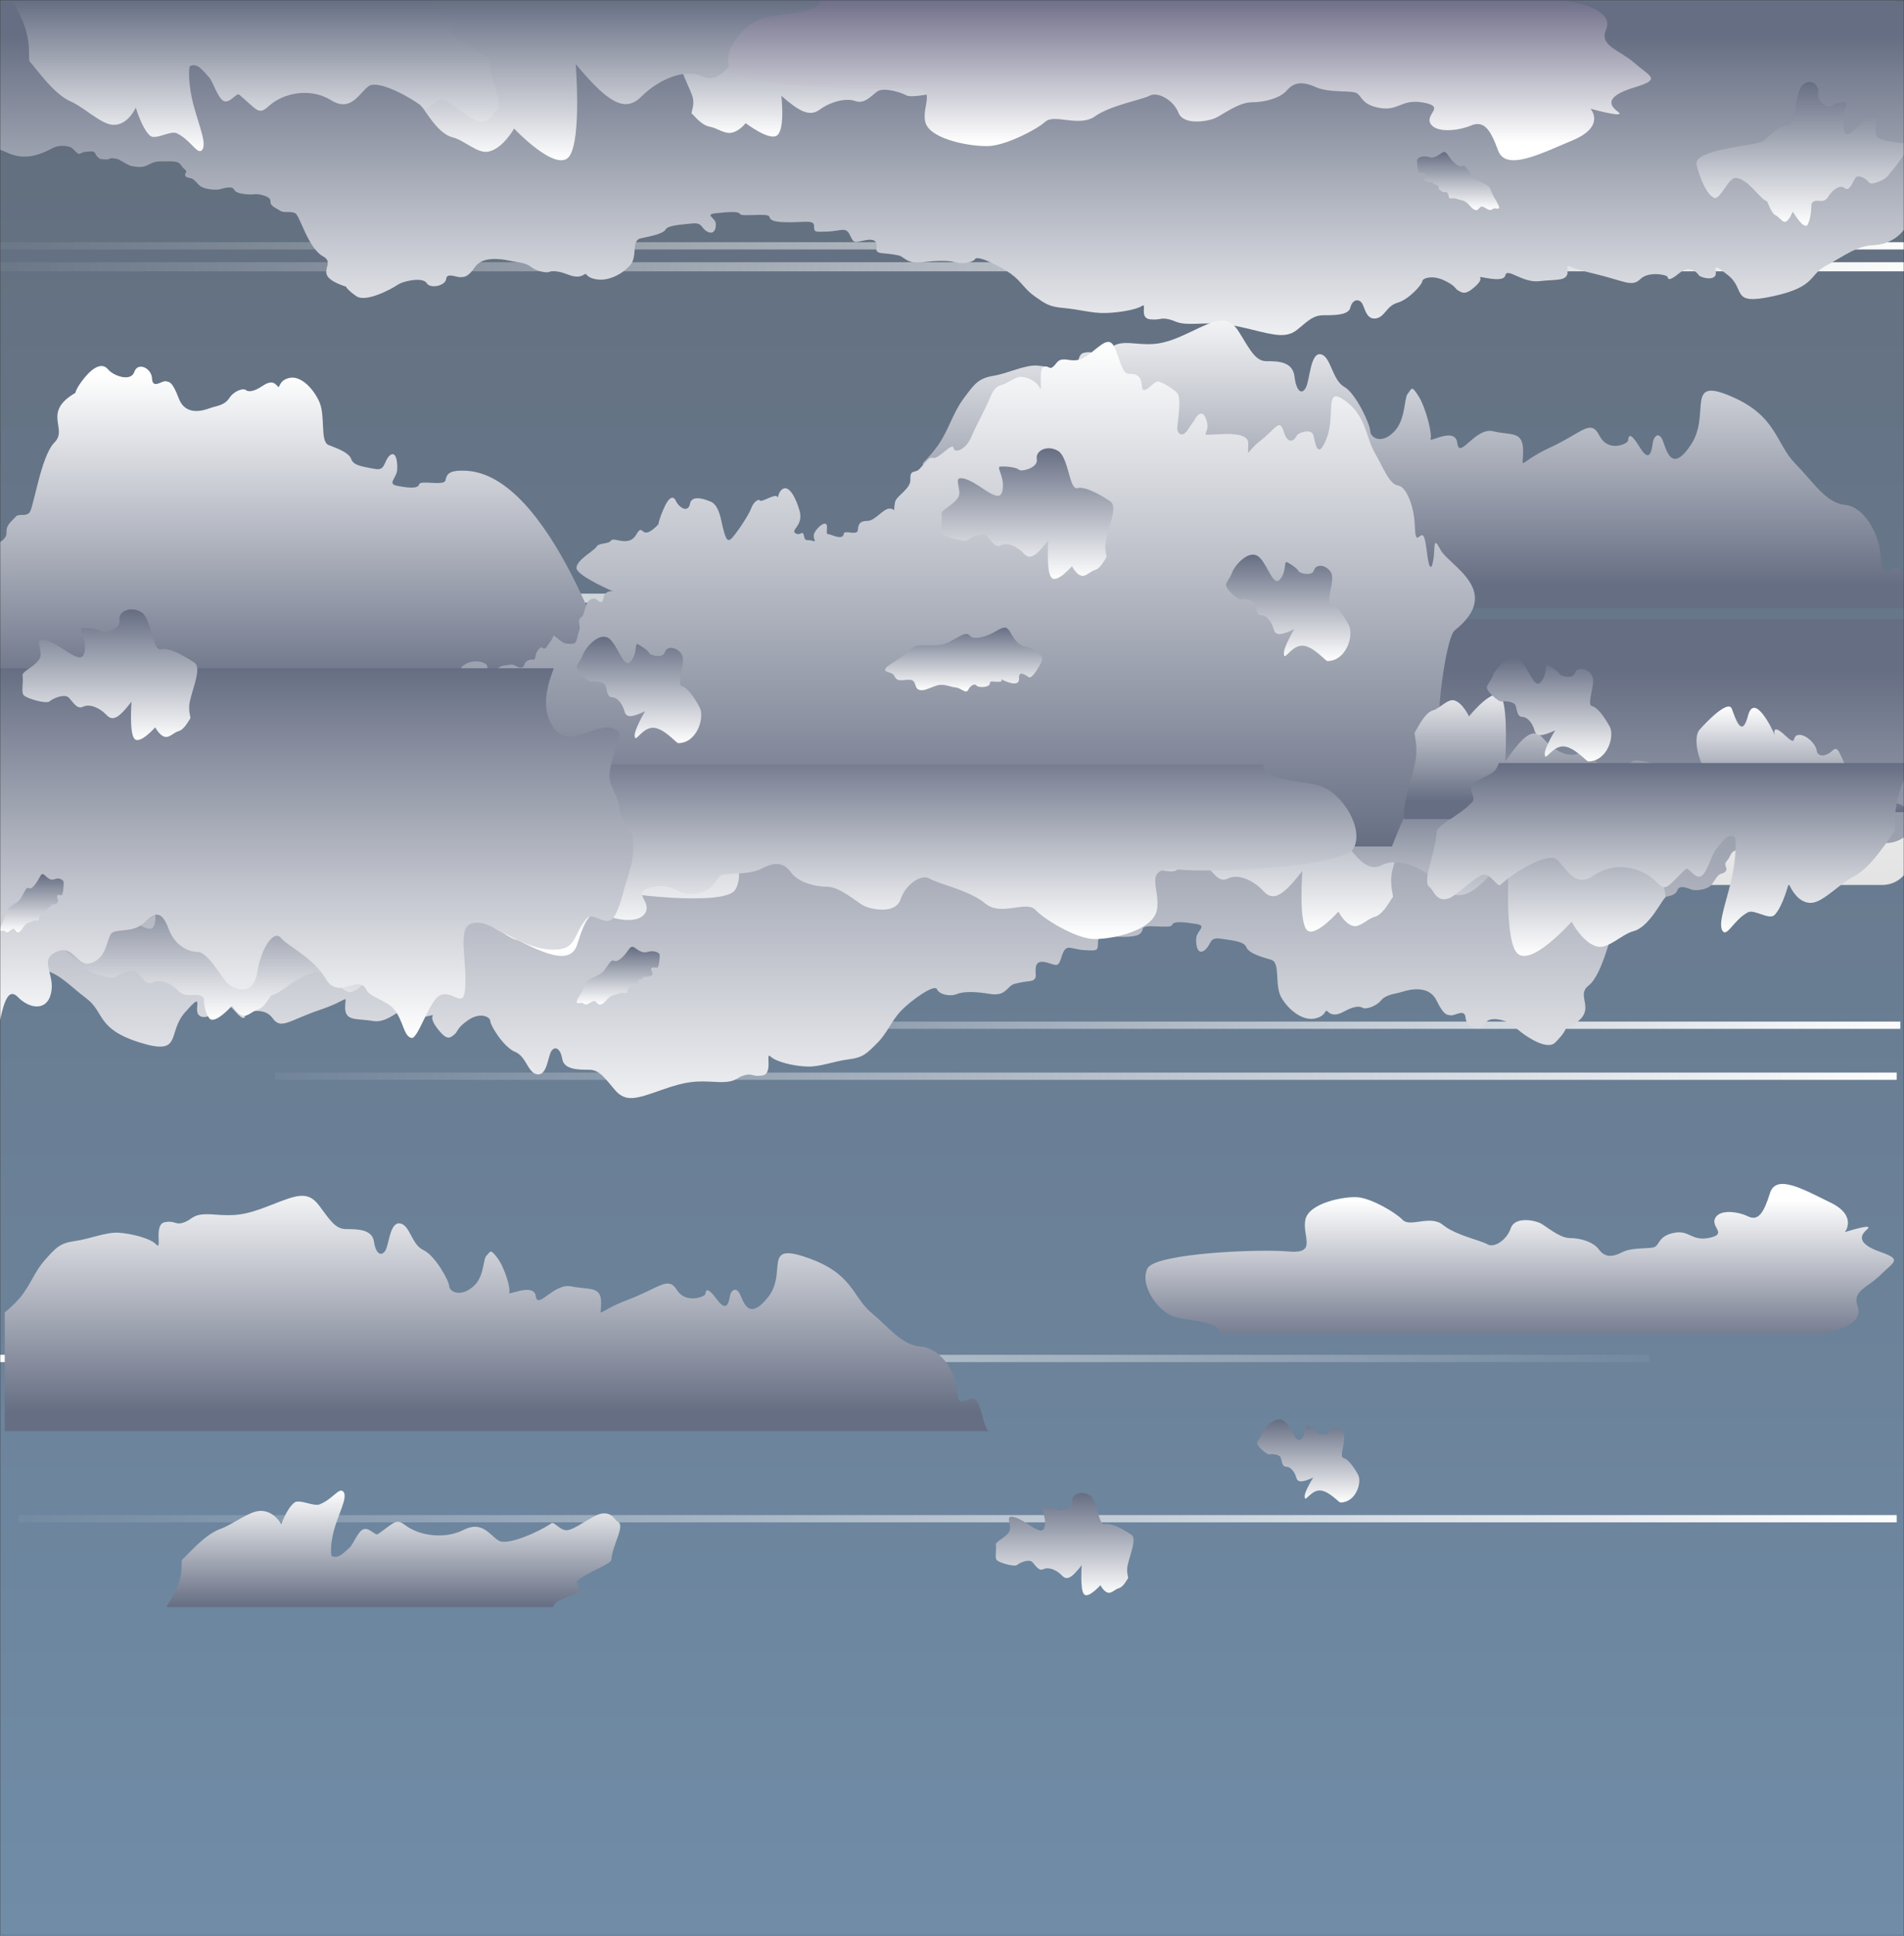 <svg width="1046" height="1063" viewBox="0 0 1046 1063" fill="none" xmlns="http://www.w3.org/2000/svg">
<rect x="0" y="0" width="1046" height="1063" fill="#333333" stroke="none"/>
<mask id="mask0_122_3644" style="mask-type:alpha" maskUnits="userSpaceOnUse" x="0" y="0" width="1046" height="1063">
<rect width="1046" height="1063" fill="url(#paint0_linear_122_3644)"/>
</mask>
<g mask="url(#mask0_122_3644)">
<rect x="-10.386" width="1062.7" height="1062.7" fill="url(#paint1_linear_122_3644)"/>
<rect x="14" y="410" width="1030" height="4" fill="url(#paint2_linear_122_3644)"/>
<rect width="1050" height="5" transform="matrix(-1 0 0 1 1050 144)" fill="url(#paint3_linear_122_3644)"/>
<rect width="1048" height="4" transform="matrix(-1 0 0 1 1048 133)" fill="url(#paint4_linear_122_3644)"/>
<rect y="744" width="906" height="4" fill="url(#paint5_linear_122_3644)"/>
<rect x="1044" y="565" width="740" height="4" transform="rotate(180 1044 565)" fill="url(#paint6_linear_122_3644)"/>
<rect x="1042" y="836" width="1032" height="4" transform="rotate(180 1042 836)" fill="url(#paint7_linear_122_3644)"/>
<rect x="1042" y="593" width="891" height="4" transform="rotate(180 1042 593)" fill="url(#paint8_linear_122_3644)"/>
<path d="M1020.44 717.026C1017.49 708.847 1026.19 707.047 1033.24 700.013C1040.13 692.979 1045.38 691.834 1033.24 687.58C1021.1 683.327 1021.1 679.074 1025.69 675.148C1030.29 671.222 1013.55 676.62 1013.55 676.62C1013.55 676.62 1020.44 667.786 1006.01 660.588C991.407 653.554 975.821 644.23 972.376 655.19C968.931 666.15 965.978 670.731 960.236 667.95C954.494 665.169 944.486 664.024 942.19 669.095C939.893 674.003 949.08 677.601 939.237 679.728C929.393 681.855 928.245 675.475 920.042 676.947C911.839 678.419 911.839 682.673 909.542 684.472C907.246 686.272 897.402 684.472 891.004 687.744C884.606 691.016 881.161 689.871 878.208 685.944C875.255 682.018 868.364 679.892 862.458 679.892C856.716 679.892 849.17 673.185 846.217 671.712C843.264 670.24 832.272 667.786 829.975 674.493C827.678 681.2 820.624 685.454 817.179 683.327C813.734 681.2 799.789 678.419 792.734 672.694C785.844 666.968 774.688 674.166 770.587 669.913C766.485 665.66 753.689 658.298 746.142 657.48C738.596 656.826 718.909 660.588 717.104 669.913C715.3 679.074 723.995 688.725 707.753 687.253C691.512 685.781 635.076 688.235 630.483 696.414C625.889 704.593 635.076 719.807 645.084 723.079C653.287 725.696 670.184 725.205 670.348 732.403L1002.07 732.403C1002.23 732.403 1002.4 732.403 1002.56 732.24C1014.7 729.459 1023.4 725.205 1020.44 717.026Z" fill="url(#paint9_linear_122_3644)"/>
<path d="M317.135 874.714C320.259 872.268 314.997 869.823 317.628 867.703C323.382 862.976 335.714 859.063 335.878 856.454C336.372 848.303 343.77 837.706 339.331 835.587C337.523 834.609 336.043 829.881 329.795 831.348C325.191 832.489 315.984 839.825 311.709 840.315C307.763 840.804 304.474 835.261 302.83 836.565C296.911 840.804 278.825 849.118 273.892 846.021C268.96 842.923 264.849 834.935 254.655 840.152C244.461 845.368 230.65 843.575 222.594 837.543C217.497 833.793 217.168 835.75 207.632 842.434C206.152 843.575 202.863 838.521 199.575 839.825C196.615 840.967 193.82 848.466 192.176 849.77C189.052 852.379 186.257 856.291 182.147 854.498C182.147 854.498 180.996 850.096 183.297 840.967C185.599 832 191.19 822.381 188.723 819.284C186.421 816.349 182.969 823.197 175.57 826.131C172.117 827.435 164.554 823.034 161.759 825.153C157.484 828.413 154.524 837.054 154.524 837.054C154.524 837.054 150.578 829.392 142.85 829.718C136.767 829.881 127.888 837.217 120.983 839.662C111.775 842.923 101.581 855.639 100.266 856.291C98.786 857.107 101.746 864.117 95.826 874.877C94.511 877.322 92.867 879.931 91.387 882.539L303.817 882.539C304.146 881.724 304.639 880.909 305.296 880.257C306.776 878.137 314.997 876.344 317.135 874.714Z" fill="url(#paint10_linear_122_3644)"/>
<path d="M721.479 811.378C715.966 813.857 712.958 814.518 712.123 811.378C711.288 808.237 708.949 805.428 706.61 805.428C704.271 805.428 704.271 802.287 703.602 800.469C702.934 798.651 698.924 798.321 697.421 798.651C695.917 798.982 691.239 794.519 690.738 793.032C690.07 791.709 692.576 789.561 693.411 787.082C694.246 784.602 700.094 777.661 704.605 779.809C708.949 781.958 711.622 793.362 714.796 790.222C717.971 787.082 716.801 782.123 717.971 782.619C719.14 782.95 722.983 785.429 723.317 786.42C723.651 787.412 729.498 788.9 730.334 786.09C731.169 783.28 735.847 783.611 738.019 787.082C740.024 790.552 735.346 799.973 738.019 800.634C740.692 801.296 743.7 805.593 746.039 809.725C748.378 813.857 745.036 825.096 736.348 825.096C735.513 825.096 729.833 818.485 724.988 818.485C720.142 818.485 716.968 825.096 716.801 822.286C716.133 819.642 721.479 811.378 721.479 811.378Z" fill="url(#paint11_linear_122_3644)"/>
<path d="M594.257 859.511C589.361 865.753 586.423 868.381 583.485 865.261C580.547 862.14 576.14 860.333 573.366 861.647C570.591 863.125 568.796 859.347 567 857.704C565.205 856.062 560.309 858.033 558.84 859.347C557.371 860.661 549.21 858.197 547.741 856.883C546.272 855.569 547.578 851.791 547.088 848.341C546.762 846.37 552.801 844.399 554.596 840.785C555.902 837.993 552.638 833.065 555.412 832.901C561.778 832.737 571.897 844.563 573.692 838.979C575.487 833.394 571.244 828.302 572.713 827.973C574.345 827.644 580.221 828.137 581.2 829.287C582.179 830.273 589.85 828.466 589.034 824.523C588.381 820.745 593.931 818.282 598.501 821.074C603.07 823.866 603.397 837.829 606.824 837.007C610.252 836.186 616.291 839.307 621.514 842.757C624.615 844.892 621.024 852.941 619.555 859.183C618.576 863.289 620.045 866.41 619.718 866.739C619.392 866.903 617.27 871.502 614.659 872.16C612.7 872.652 610.578 875.116 608.783 874.623C606.335 874.131 604.539 870.517 604.539 870.517C604.539 870.517 597.521 878.401 595.399 875.281C593.278 872.488 594.257 859.511 594.257 859.511Z" fill="url(#paint12_linear_122_3644)"/>
<path d="M1039.64 0C1043.7 1.239 1047.43 2.477 1051 3.716V116.698C1049.22 116.836 1048.73 118.212 1048.08 121.79C1047.11 126.744 1039.81 134.175 1029.75 134.588C1019.69 135.001 1013.37 140.505 1003.47 145.735C993.413 150.964 998.117 157.432 974.109 162.662C950.101 167.891 959.51 159.084 949.128 150.964C938.746 142.707 944.099 149.175 942.153 151.652C940.206 154.129 933.88 152.203 933.231 151.102C932.582 150.001 928.364 145.047 922.362 150.139C916.36 155.093 916.36 152.891 916.036 151.928C915.712 150.964 905.654 148.762 901.112 153.304C896.408 157.845 892.515 154.267 875.157 150.139C857.8 146.01 861.207 143.808 861.207 149.175C861.207 154.68 854.88 153.304 845.634 154.405C836.388 155.506 827.952 146.698 826.979 151.24C826.006 155.781 812.055 151.24 813.029 152.34C814.002 153.441 812.704 155.643 808.649 158.808C804.593 161.974 802.971 160.597 801.025 159.496C799.078 158.396 800.051 157.157 793.4 153.992C786.749 150.827 781.396 152.891 781.396 154.405C781.396 156.056 774.097 164.451 767.77 166.24C761.444 168.029 760.795 174.497 755.442 174.909C750.089 175.322 749.764 168.029 747.818 165.964C745.871 163.9 742.789 164.863 741.816 168.992C740.842 173.12 732.894 173.12 727.216 173.12C721.539 173.12 718.943 175.873 712.941 180.827C706.939 185.781 700.937 184.267 686.986 180.827C673.036 177.386 668.332 177.386 657.301 177.799C646.27 178.212 646.919 176.423 642.052 175.322C637.024 174.221 637.673 176.01 631.671 175.322C625.669 174.634 630.373 165.964 627.291 168.029C624.371 170.093 614.313 171.744 607.338 171.882C600.363 172.157 592.414 169.818 584.303 169.13C576.355 168.441 574.246 166.79 568.731 162.937C563.053 159.084 561.107 154.542 555.429 150.414C549.751 146.285 537.098 140.093 535.801 142.157C534.503 144.221 528.501 145.184 524.446 143.946C520.39 142.845 513.09 143.258 507.088 143.946C501.086 144.634 499.14 143.533 496.707 141.882C494.436 140.23 494.111 140.23 489.407 139.542C484.703 138.854 481.134 139.542 481.458 136.377C481.783 133.212 481.458 130.735 475.132 131.973C468.805 133.349 469.13 133.625 466.859 128.946C464.588 124.404 462.155 126.882 454.855 127.157C447.555 127.432 447.231 127.57 447.231 124.129C447.231 120.689 442.526 122.065 433.604 122.065C424.683 122.065 423.223 120.964 422.574 118.9C421.925 116.836 407.325 119.175 406.514 117.524C405.865 115.872 399.539 116.423 393.213 117.111C386.886 117.799 392.888 119.588 393.213 122.615C393.537 125.643 392.239 129.221 388.508 127.157C384.777 125.093 386.237 122.065 379.911 122.753C373.584 123.441 366.933 123.716 365.636 126.056C364.338 128.395 357.363 129.771 352.01 130.872C346.656 131.973 350.387 140.643 346.332 145.46C342.277 150.276 334.652 154.405 328.002 153.441C321.351 152.478 322.648 149.588 321.026 150.689C319.404 151.79 316.971 152.753 311.78 150.689C306.427 148.625 303.182 148.625 301.723 149.313C300.425 150.001 294.747 149.038 291.665 146.561C288.745 144.084 284.041 144.084 279.661 143.12C275.281 142.157 265.062 140.643 261.006 146.561C256.951 152.478 255.004 152.065 253.058 152.203C251.111 152.478 245.433 149.451 245.109 153.166C244.785 156.882 236.512 158.808 234.403 155.506C232.456 152.065 221.75 154.129 218.343 156.469C214.937 158.808 200.986 166.24 195.795 162.662C190.442 158.946 190.118 157.432 190.118 157.432C169.841 150.827 185.738 145.322 177.465 140.781C169.192 136.239 164.812 118.487 162.216 117.111C159.621 115.735 155.89 117.111 153.943 115.735C151.997 114.359 148.266 113.258 148.59 110.505C148.915 107.753 141.939 106.377 139.993 106.652C138.046 106.927 129.935 106.927 128.638 104.175C127.34 101.56 121.662 103.9 120.04 104.037C118.418 104.313 112.74 104.037 110.307 102.386C108.036 100.735 106.901 98.257 104.63 97.845C102.359 97.432 100.899 96.744 102.034 94.955C103.007 93.303 101.061 93.303 99.439 90.689C97.817 88.212 95.059 88.624 88.084 88.624C81.108 88.624 81.757 93.303 72.024 91.102C70.24 90.689 66.347 88.074 65.049 87.523C63.751 86.973 60.669 86.56 60.02 87.248C59.371 87.936 54.991 87.248 54.991 87.248C54.991 87.248 53.045 86.147 52.396 84.358C51.747 82.569 48.665 83.257 48.665 83.257C48.665 83.257 45.745 83.257 44.285 84.221C42.987 85.184 41.69 83.257 39.905 81.606C38.283 79.955 32.605 79.404 29.199 81.193C13.139 90.001 6.164 84.496 -2.50958e-05 82.156V0H1039.64Z" fill="url(#paint13_linear_122_3644)"/>
<path d="M429.265 52.636C438.78 60.9 444.651 64.402 450.32 60.2C455.989 55.998 464.491 53.617 469.755 55.438C475.019 57.398 478.663 52.496 482.105 50.115C485.547 47.874 495.062 50.675 497.896 52.356C500.73 54.037 516.522 50.816 519.558 49.135C522.595 47.454 519.761 42.272 520.571 37.789C521.178 35.268 509.436 32.607 505.994 27.705C503.362 23.923 509.638 17.48 504.375 17.34C492.025 17.06 472.59 32.887 469.148 25.324C465.706 17.76 474.007 11.177 470.97 10.757C467.933 10.337 456.596 11.037 454.571 12.438C452.749 13.838 437.97 11.317 439.185 6.135C440.602 1.093 429.67 -2.129 420.964 1.653C412.259 5.435 411.651 23.923 404.971 22.943C398.29 21.962 386.547 26.024 376.425 30.646C370.351 33.447 377.235 44.233 380.271 52.496C382.094 57.819 379.259 62.161 380.069 62.441C380.879 62.721 384.928 68.744 389.989 69.584C393.836 70.284 397.885 73.506 401.529 72.946C406.185 72.245 409.627 67.623 409.627 67.623C409.627 67.623 423.394 78.128 427.24 74.066C431.289 70.004 429.265 52.636 429.265 52.636Z" fill="url(#paint14_linear_122_3644)"/>
<path d="M995.141 112.01C997.029 108.073 1001.48 112.632 1004.17 108.28C1006.87 103.928 1010.92 101.233 1013.48 103.306C1015.91 105.378 1017.79 100.197 1019.28 97.71C1020.89 95.43 1025.48 98.332 1026.83 100.197C1028.18 102.062 1035.73 98.539 1037.07 96.674C1038.42 94.808 1047.59 84.653 1048 79.886C1048.27 77.192 1032.36 79.264 1030.6 74.083C1029.39 70.145 1032.36 63.306 1029.79 63.099C1024 62.892 1014.69 79.472 1013.07 71.596C1011.46 63.721 1015.37 56.674 1014.02 56.259C1012.53 55.845 1007.14 56.674 1006.2 58.125C1005.25 59.575 998.242 56.881 998.916 51.493C999.59 46.104 994.332 42.788 990.287 46.726C986.107 50.663 985.837 70.353 982.601 69.109C979.365 68.073 973.837 72.425 969.117 77.192C966.151 80.094 930.689 81.544 932.037 90.249C932.307 92.321 936.083 105.586 941.341 108.487C944.847 110.56 949.162 97.917 953.342 97.71C960.083 97.71 966.825 109.316 970.735 110.56C971.14 110.767 973.028 117.192 975.455 118.228C977.208 118.85 979.23 122.373 980.983 121.751C983.14 120.922 984.893 116.156 984.893 116.156C984.893 116.156 991.365 127.347 993.253 122.995C995.276 118.643 995.141 112.01 995.141 112.01Z" fill="url(#paint15_linear_122_3644)"/>
<path d="M473.446 0.383C471.824 11.099 476.691 23.155 471.621 27.174C466.552 31.192 439.177 38.847 434.31 34.828C429.443 30.809 412.815 24.303 407.138 29.47C401.257 34.828 394.971 46.31 385.846 41.908C376.721 37.507 362.121 43.248 352.387 53.008C342.654 62.767 332.718 54.73 316.292 35.211C316.292 35.211 319.537 75.971 312.845 85.731C305.951 95.49 282.428 70.613 282.428 70.613C282.428 70.613 276.345 81.521 268.436 83.243C262.353 84.582 255.053 76.928 248.564 75.397C240.047 73.292 232.95 59.131 231.531 58.557C230.111 57.983 234.978 47.841 231.936 35.211C229.097 23.92 223.622 10.334 222 0H473.446C473.446 0 473.446 0.191 473.446 0.383Z" fill="url(#paint16_linear_122_3644)"/>
<path d="M882.264 16.453C878.624 25.204 889.343 27.129 898.04 34.655C906.535 42.182 913.007 43.407 898.04 47.958C883.073 52.508 883.073 57.059 888.737 61.26C894.4 65.46 873.77 59.684 873.77 59.684C873.77 59.684 882.264 69.136 864.466 76.837C846.465 84.363 827.251 94.34 823.003 82.613C818.756 70.886 815.115 65.985 808.036 68.961C800.957 71.936 788.619 73.161 785.788 67.736C782.956 62.485 794.283 58.634 782.147 56.359C770.012 54.083 768.596 60.91 758.483 59.334C748.37 57.759 748.37 53.208 745.539 51.283C742.707 49.358 730.572 51.283 722.684 47.782C714.796 44.282 710.548 45.507 706.908 49.708C703.267 53.908 694.772 56.184 687.491 56.184C680.412 56.184 671.108 63.36 667.468 64.935C663.827 66.51 650.276 69.136 647.444 61.96C644.613 54.783 635.916 50.233 631.668 52.508C627.421 54.783 610.229 57.759 601.532 63.885C593.037 70.011 579.284 62.31 574.227 66.86C569.171 71.411 553.395 79.287 544.091 80.162C534.787 80.863 510.516 76.837 508.292 66.86C506.067 57.059 516.786 46.732 496.763 48.307C476.74 49.883 407.163 47.257 401.5 38.506C395.837 29.755 407.163 13.477 419.501 9.977C429.614 7.176 450.446 7.701 450.648 0H859.612C859.814 0 860.016 -1.60268e-05 860.218 0.175C875.185 3.15 885.905 7.701 882.264 16.453Z" fill="url(#paint17_linear_122_3644)"/>
<path d="M248.72 10.153C252.065 13.326 246.432 16.499 249.249 19.249C255.41 25.383 268.614 30.459 268.79 33.844C269.319 44.42 277.241 58.169 272.488 60.919C270.551 62.188 268.967 68.322 262.277 66.418C257.347 64.938 247.488 55.419 242.911 54.785C238.685 54.15 235.164 61.342 233.404 59.65C227.066 54.15 207.7 43.362 202.419 47.381C197.137 51.4 192.736 61.765 181.82 54.996C170.905 48.227 156.117 50.554 147.49 58.381C142.032 63.246 141.68 60.707 131.469 52.035C129.885 50.554 126.364 57.111 122.843 55.419C119.674 53.939 116.681 44.209 114.92 42.516C111.575 39.132 108.582 34.055 104.181 36.382C104.181 36.382 102.949 42.093 105.413 53.939C107.878 65.572 113.864 78.052 111.223 82.071C108.759 85.879 105.061 76.995 97.139 73.187C93.442 71.495 85.344 77.206 82.351 74.456C77.773 70.226 74.604 59.015 74.604 59.015C74.604 59.015 70.379 68.957 62.105 68.534C55.59 68.322 46.084 58.804 38.69 55.631C28.831 51.4 17.915 34.901 16.507 34.055C14.922 32.998 18.091 23.902 11.754 9.942C10.345 6.769 8.584 3.384 7 0H234.46C234.812 1.058 235.34 2.115 236.045 2.961C237.629 5.711 246.432 8.038 248.72 10.153Z" fill="url(#paint18_linear_122_3644)"/>
<path d="M787.589 99.982C787.589 99.982 785.964 100.409 788.807 101.479C791.651 102.548 789.62 102.334 790.432 103.617C791.042 104.9 793.276 105.756 794.089 105.542C794.901 105.114 795.714 106.398 795.917 108.108C796.12 109.819 798.151 108.322 800.183 109.178C802.214 110.033 804.245 109.605 806.48 111.958C808.714 114.31 809.527 115.38 811.152 115.38C812.777 115.166 812.98 112.386 815.418 113.883C818.058 115.38 818.668 115.807 820.09 114.738C821.512 113.455 825.981 117.091 821.918 110.247C817.652 103.617 820.09 102.976 815.011 100.623C809.73 98.271 809.324 97.415 807.496 94.849C805.667 92.283 804.652 90.358 803.23 91.213C801.605 92.069 798.761 89.503 796.933 87.15C795.104 84.798 794.495 83.087 792.87 83.514C791.245 84.156 788.604 87.364 785.151 86.295C781.698 85.225 778.448 86.508 778.448 88.219C778.448 89.93 778.854 95.277 780.073 95.063C781.495 94.849 784.135 94.207 782.713 97.201C780.885 100.196 786.573 100.196 787.589 99.982Z" fill="url(#paint19_linear_122_3644)"/>
<rect x="10" y="326" width="1040" height="5" fill="url(#paint20_linear_122_3644)"/>
<path d="M27.331 437.193L5.103 447.88C1.984 449.38 0 452.534 0 455.995C0 460.969 4.031 465 9.005 465H292.691C297.832 465 302 460.832 302 455.691C302 452.374 300.235 449.308 297.367 447.642L278.376 436.61C275.935 435.191 273.162 434.444 270.339 434.444H251.976C247.539 434.444 243.3 436.287 240.274 439.533L234.949 445.245C231.922 448.49 227.684 450.333 223.246 450.333H202.675C200.536 450.333 198.419 449.904 196.448 449.072L161.826 434.444L134.274 423.959C129.4 422.104 123.928 422.741 119.61 425.666L89.61 445.987C85.557 448.732 80.47 449.471 75.804 447.992L39.097 436.361C35.212 435.13 31.004 435.428 27.331 437.193Z" fill="url(#paint21_linear_122_3644)"/>
<path d="M509.263 400.683C489.079 416.15 458.323 439.731 445.111 449.908C441.234 452.895 439 457.492 439 462.386V470C439 478.837 446.163 486 455 486H1034C1042.84 486 1050 478.837 1050 470V462.107C1050 457.372 1047.92 452.88 1044.25 449.878C1026.21 435.093 997.32 412.749 991.748 413.727C983.981 415.091 929.612 454.636 920.551 454.636C911.489 454.636 814.403 435.545 798.869 426C783.335 416.455 708.254 396 700.487 396C692.72 396 642.235 430.091 630.585 426C621.894 422.948 559.26 407.014 522.85 397.873C518.12 396.686 513.133 397.717 509.263 400.683Z" fill="url(#paint22_linear_122_3644)"/>
<path d="M11.344 340C7.293 341.77 3.565 343.541 0 345.311V506.802C1.783 506.999 2.269 508.966 2.917 514.08C3.889 521.161 11.182 531.783 21.23 532.373C31.278 532.963 37.598 540.831 47.484 548.306C57.532 555.78 52.832 565.025 76.817 572.5C100.803 579.975 91.403 567.386 101.775 555.78C112.147 543.978 106.799 553.223 108.744 556.764C110.688 560.305 117.009 557.551 117.657 555.977C118.305 554.404 122.519 547.322 128.515 554.6C134.511 561.682 134.511 558.534 134.836 557.157C135.16 555.78 145.208 552.633 149.745 559.124C154.445 565.615 158.335 560.501 175.675 554.6C193.016 548.699 189.613 545.552 189.613 553.223C189.613 561.091 195.933 559.124 205.171 560.698C214.408 562.272 222.835 549.683 223.808 556.174C224.78 562.665 238.717 556.174 237.745 557.747C236.773 559.321 238.069 562.468 242.121 566.992C246.172 571.517 247.793 569.55 249.738 567.976C251.682 566.402 250.71 564.632 257.355 560.108C263.999 555.584 269.347 558.534 269.347 560.698C269.347 563.058 276.64 575.057 282.96 577.614C289.281 580.171 289.929 589.416 295.277 590.006C300.625 590.596 300.949 580.171 302.894 577.221C304.839 574.27 307.918 575.647 308.89 581.548C309.863 587.449 317.804 587.449 323.476 587.449C329.148 587.449 331.741 591.383 337.737 598.464C343.734 605.546 349.73 603.382 363.667 598.464C377.605 593.547 382.304 593.547 393.325 594.137C404.345 594.727 403.697 592.17 408.558 590.596C413.582 589.023 412.934 591.58 418.93 590.596C424.927 589.613 420.227 577.221 423.306 580.171C426.223 583.122 436.271 585.482 443.24 585.679C450.208 586.072 458.149 582.728 466.253 581.745C474.194 580.761 476.3 578.401 481.81 572.893C487.483 567.386 489.427 560.895 495.1 554.994C500.772 549.093 513.413 540.241 514.709 543.192C516.006 546.142 522.002 547.519 526.053 545.749C530.105 544.175 537.398 544.765 543.394 545.749C549.39 546.732 551.335 545.159 553.766 542.798C556.035 540.438 556.359 540.438 561.059 539.454C565.759 538.471 569.324 539.454 569 534.93C568.676 530.406 569 526.865 575.32 528.636C581.641 530.603 581.317 530.996 583.585 524.308C585.854 517.817 588.285 521.358 595.578 521.751C602.871 522.145 603.195 522.341 603.195 517.424C603.195 512.506 607.895 514.473 616.808 514.473C625.722 514.473 627.18 512.9 627.828 509.949C628.477 506.999 643.062 510.343 643.872 507.982C644.521 505.622 650.841 506.409 657.162 507.392C663.482 508.376 657.486 510.933 657.162 515.26C656.837 519.588 658.134 524.702 661.861 521.751C665.589 518.801 664.13 514.473 670.451 515.457C676.771 516.44 683.416 516.834 684.712 520.178C686.009 523.522 692.977 525.489 698.325 527.062C703.673 528.636 699.946 541.028 703.997 547.912C708.049 554.797 715.666 560.698 722.311 559.321C728.955 557.944 727.659 553.813 729.279 555.387C730.9 556.961 733.331 558.338 738.517 555.387C743.865 552.437 747.106 552.437 748.565 553.42C749.861 554.404 755.533 553.027 758.612 549.486C761.53 545.945 766.229 545.945 770.605 544.569C774.981 543.192 785.191 541.028 789.242 549.486C793.294 557.944 795.238 557.354 797.183 557.551C799.128 557.944 804.8 553.617 805.124 558.928C805.448 564.239 813.713 566.992 815.82 562.272C817.765 557.354 828.461 560.305 831.864 563.648C835.268 566.992 849.205 577.614 854.391 572.5C859.739 567.189 860.063 565.025 860.063 565.025C880.321 555.584 864.439 547.716 872.704 541.225C880.969 534.734 885.345 509.359 887.938 507.392C890.531 505.425 894.258 507.392 896.203 505.425C898.148 503.458 901.875 501.885 901.551 497.951C901.227 494.017 908.196 492.05 910.14 492.443C912.085 492.836 920.188 492.836 921.485 488.902C922.781 485.165 928.453 488.509 930.074 488.706C931.695 489.099 937.367 488.706 939.798 486.345C942.067 483.985 943.201 480.444 945.47 479.854C947.739 479.264 949.197 478.28 948.063 475.723C947.091 473.363 949.035 473.363 950.656 469.626C952.276 466.085 955.032 466.675 962 466.675C968.969 466.675 968.321 473.363 978.044 470.216C979.827 469.626 983.717 465.888 985.013 465.102C986.31 464.315 989.389 463.725 990.037 464.708C990.685 465.692 995.061 464.708 995.061 464.708C995.061 464.708 997.006 463.135 997.654 460.577C998.302 458.02 1001.38 459.004 1001.38 459.004C1001.38 459.004 1004.3 459.004 1005.76 460.381C1007.05 461.758 1008.35 459.004 1010.13 456.643C1011.75 454.283 1017.43 453.496 1020.83 456.053C1036.87 468.642 1043.84 460.774 1050 457.43V340H11.344Z" fill="url(#paint23_linear_122_3644)"/>
<path d="M715.498 478.236C705.905 490.559 699.986 495.781 694.271 489.515C688.556 483.249 679.983 479.698 674.677 482.413C669.37 485.337 665.696 478.027 662.226 474.476C658.757 471.134 649.164 475.311 646.306 477.818C643.449 480.324 627.528 475.52 624.467 473.014C621.405 470.507 624.263 462.779 623.446 456.095C622.834 452.335 634.672 448.367 638.142 441.056C640.795 435.416 634.468 425.808 639.775 425.599C652.225 425.181 671.819 448.784 675.289 437.505C678.759 426.226 670.39 416.409 673.452 415.782C676.514 415.155 687.944 416.2 689.985 418.289C691.822 420.377 706.721 416.618 705.496 408.889C704.068 401.37 715.089 396.566 723.866 402.205C732.642 407.845 733.255 435.416 739.99 433.954C746.726 432.492 758.564 438.549 768.769 445.442C774.892 449.62 767.953 465.703 764.891 478.027C763.054 485.964 765.911 492.439 765.095 492.857C764.279 493.275 760.197 502.256 755.094 503.51C751.216 504.554 747.134 509.358 743.46 508.523C738.766 507.478 735.296 500.585 735.296 500.585C735.296 500.585 721.417 516.251 717.539 510.194C713.457 504.136 715.498 478.236 715.498 478.236Z" fill="url(#paint24_linear_122_3644)"/>
<path d="M111.99 548.089C109.128 544.178 102.381 548.707 98.292 544.384C94.204 540.062 88.07 537.386 84.186 539.444C80.506 541.503 77.643 536.357 75.394 533.887C72.941 531.622 65.99 534.504 63.946 536.357C61.901 538.209 50.452 534.71 48.407 532.857C46.363 531.005 32.461 520.919 31.847 516.185C31.439 513.509 55.563 515.567 58.221 510.422C60.061 506.511 55.563 499.718 59.448 499.512C68.239 499.307 82.346 515.773 84.799 507.952C87.252 500.13 81.323 493.132 83.368 492.72C85.617 492.308 93.795 493.132 95.226 494.572C96.657 496.013 107.288 493.337 106.266 487.986C105.244 482.634 113.217 479.341 119.35 483.252C125.688 487.162 126.097 506.717 131.004 505.482C135.911 504.452 144.293 508.775 151.448 513.509C155.946 516.391 209.716 517.832 207.671 526.477C207.262 528.535 201.538 541.708 193.564 544.59C188.249 546.648 181.706 534.092 175.369 533.887C165.146 533.887 154.924 545.413 148.995 546.648C148.382 546.854 145.519 553.235 141.839 554.264C139.182 554.882 136.115 558.381 133.457 557.763C130.186 556.94 127.528 552.206 127.528 552.206C127.528 552.206 117.715 563.321 114.853 558.998C111.786 554.676 111.99 548.089 111.99 548.089Z" fill="url(#paint25_linear_122_3644)"/>
<path d="M23.901 450.396C23.901 450.396 15.566 459.792 28.69 470.557C41.815 481.323 55.827 494.829 60.97 482.302C66.114 469.775 69.838 464.881 74.982 469.187C80.303 473.494 89.703 476.43 92.895 470.753C95.91 465.273 87.397 459.596 97.507 458.617C107.616 457.639 107.616 465.468 115.952 465.077C124.111 464.685 124.82 459.596 127.481 458.03C129.964 456.269 139.541 459.988 146.281 457.247C153.021 454.507 156.391 456.269 158.519 461.358C160.825 466.447 167.21 470.166 173.063 470.949C178.738 471.928 185.124 481.127 187.784 483.281C190.444 485.434 200.909 490.131 204.279 482.498C207.649 474.864 215.098 470.949 218.29 474.081C221.305 477.213 234.608 482.693 240.638 490.719C246.668 498.548 258.551 491.893 261.921 497.57C265.291 503.246 276.642 514.207 283.914 516.165C291.186 518.318 311.228 516.752 314.42 506.182C317.613 495.612 310.518 482.889 326.304 487.195C342.089 491.502 397.781 497.765 403.811 488.761C409.664 479.953 402.924 460.379 393.701 454.898C384.478 449.613 362.663 447.656 373.127 433.954C383.769 420.252 389.977 407.921 386.784 397.547C383.592 387.172 376.142 381.3 354.327 378.56C332.511 375.82 292.96 383.062 276.11 387.172C259.261 391.283 258.551 378.756 256.068 371.905C253.408 365.054 225.562 359.965 200.909 356.441C176.255 352.722 165.259 373.666 147.523 376.015C129.787 378.168 82.076 358.79 77.287 360.16C72.499 361.531 61.857 370.926 61.857 378.56C62.034 386.389 56.359 385.019 43.943 386.389C31.528 387.76 22.305 391.479 23.724 401.461C25.32 411.64 16.452 412.227 8.471 419.469C0.49 426.712 -4.831 427.103 6.52 434.15C17.871 441.197 17.162 446.286 12.018 450.005C6.343 453.92 23.901 450.396 23.901 450.396Z" fill="url(#paint26_linear_122_3644)"/>
<path d="M684.558 443.468C684.558 443.468 689.242 449.903 676.004 445.544C662.766 441.184 670.505 445.959 664.396 448.243C658.49 450.526 647.899 447.204 646.27 443.468C644.641 439.731 637.717 441.392 632.421 446.789C627.126 452.187 623.868 441.392 614.092 437.862C604.317 434.333 598.614 426.652 584.358 428.313C570.102 429.974 563.993 431.427 558.697 426.029C553.402 420.632 560.938 410.667 547.293 407.968C533.648 405.477 530.389 405.269 528.353 396.757C526.316 388.038 500.859 386.585 534.259 376.205C567.658 365.825 560.734 356.69 585.988 363.956C611.241 371.222 614.907 369.562 628.756 366.24C642.604 362.918 650.751 359.389 654.213 366.863C657.471 374.336 674.579 374.544 687.816 371.43C700.85 368.316 708.386 364.994 712.255 371.43C716.125 377.866 716.532 396.965 731.806 404.023C747.284 411.082 755.227 424.991 750.135 431.219C745.044 437.447 729.362 454.471 725.086 449.488C720.809 444.713 712.663 434.126 710.219 448.865C707.775 463.605 687.613 446.789 684.558 443.468Z" fill="url(#paint27_linear_122_3644)"/>
<path d="M254.754 258.473C246.587 258.313 245.44 260.393 244.724 263.753C244.151 267.114 230.826 263.433 230.253 265.993C229.68 268.554 223.948 267.914 218.217 266.794C212.486 265.673 217.93 262.633 218.217 257.833C218.504 253.033 217.357 247.112 213.919 250.313C210.623 253.673 211.769 258.633 206.038 257.513C200.307 256.393 194.289 255.913 193 252.233C191.853 248.552 185.406 246.312 180.534 244.392C175.663 242.472 178.958 228.391 175.376 220.551C171.794 212.71 164.773 205.99 158.755 207.59C152.738 209.03 153.884 213.99 152.451 212.07C150.875 210.15 148.869 208.71 143.997 212.07C139.269 215.271 136.26 215.271 134.971 214.15C133.824 213.03 128.666 214.47 125.944 218.631C123.222 222.791 118.923 222.791 115.055 224.231C111.186 225.671 101.73 228.391 98.147 218.631C94.566 209.03 92.703 209.67 90.84 209.35C88.978 209.03 83.819 213.83 83.533 207.91C83.246 201.99 75.652 198.63 73.79 204.23C71.927 209.83 62.327 206.47 59.318 202.79C56.309 199.11 51.438 201.35 46.566 207.27C41.695 213.19 41.408 215.751 41.408 215.751C22.925 226.471 37.54 235.432 29.946 242.952C22.352 250.473 18.483 279.434 16.047 281.674C13.612 283.915 10.316 281.674 8.454 283.915C6.591 286.155 3.295 288.075 3.582 292.395C3.725 294.795 1.863 296.555 0 297.675V378H333.272L338 371.12C336.424 372.24 303.039 258.953 254.754 258.473Z" fill="url(#paint28_linear_122_3644)"/>
<path d="M1051 334C1050.01 332.998 1049.02 330.393 1048.03 325.985C1045.55 313.762 1044.23 310.556 1039.28 312.961C1034.33 315.365 1034 313.963 1033.01 303.543C1032.02 293.324 1024.26 278.296 1013.7 277.294C1003.14 276.292 996.534 265.071 986.136 254.451C975.573 243.631 976.068 228.202 950.816 217.583C925.563 206.762 939.922 227 929.194 243.832C918.301 260.663 915.495 247.038 913.515 242.028C911.369 236.818 908.893 239.624 908.233 242.028C907.573 244.433 907.243 256.054 900.971 245.835C894.699 235.616 894.699 240.225 894.369 242.028C894.039 243.832 883.476 248.641 878.689 239.223C873.738 229.805 869.612 237.42 851.456 245.835C833.301 254.251 836.767 258.86 836.767 247.639C836.767 236.418 830.165 239.223 820.262 236.818C810.524 234.414 801.777 252.648 800.621 243.431C799.631 234.013 784.942 243.431 785.932 241.026C786.922 238.622 783.456 224.195 779.33 217.583C775.204 210.97 775.534 213.775 773.388 216.18C771.243 218.584 772.398 231.208 765.301 237.62C758.369 244.232 752.757 240.024 752.757 236.618C752.757 233.412 745 215.98 738.398 212.373C731.796 208.566 731.136 195.541 725.524 194.54C719.913 193.538 719.583 208.566 717.437 212.774C715.291 216.981 712.155 215.178 711.165 206.762C710.175 198.347 701.757 198.347 695.816 198.347C689.874 198.347 687.068 192.736 680.796 182.517C674.524 172.298 668.252 175.504 653.563 182.517C638.874 189.53 633.922 189.53 622.369 188.528C610.816 187.526 611.476 191.334 606.359 193.738C601.078 196.143 601.738 192.335 595.466 193.738C589.194 195.141 594.146 212.974 590.845 208.766C587.709 204.558 577.146 201.352 569.884 200.751C562.621 200.35 554.204 204.959 545.786 206.362C537.369 207.764 535.223 210.97 529.282 218.985C523.34 227 521.194 236.217 515.252 244.633C513.107 247.639 510.136 251.245 507 254.251V334H1051Z" fill="url(#paint29_linear_122_3644)"/>
<path d="M670.8 430.202C672.436 441.789 667.53 454.825 672.64 459.17C677.751 463.515 705.35 471.792 710.256 467.447C715.163 463.102 731.926 456.066 737.651 461.653C743.579 467.447 749.917 479.862 759.116 475.103C768.316 470.344 783.035 476.551 792.848 487.104C802.661 497.657 812.678 488.966 829.237 467.861C829.237 467.861 825.966 511.934 832.713 522.487C839.664 533.039 863.378 506.14 863.378 506.14C863.378 506.14 869.511 517.935 877.484 519.797C883.617 521.245 890.977 512.968 897.519 511.313C906.105 509.037 913.26 493.725 914.691 493.105C916.122 492.484 911.216 481.517 914.282 467.861C917.144 455.653 922.664 440.962 924.3 429.788H670.8C670.8 429.788 670.8 429.995 670.8 430.202Z" fill="url(#paint30_linear_122_3644)"/>
<path d="M791.456 403.485C787.981 399.689 794.114 349.927 799.226 346.131C826.213 324.624 795.954 310.497 791.456 302.062C787.163 293.628 788.39 300.586 787.572 306.49C786.754 312.394 785.323 314.081 784.096 304.593C782.87 295.104 782.256 292.574 780.007 294.471C777.758 296.369 777.554 295.104 777.145 287.091C776.736 279.079 773.056 267.482 768.149 266.638C763.242 266.006 760.176 257.15 755.269 248.715C750.362 240.281 750.566 228.262 738.913 220.039C727.259 211.604 733.802 227.419 728.895 240.492C723.784 253.565 722.557 243.022 721.535 239.016C720.512 235.009 713.152 237.751 712.539 239.016C710.699 242.6 707.428 244.076 705.179 236.907C702.93 229.527 700.885 235.431 692.503 241.968C684.12 248.504 685.756 252.089 685.756 243.444C685.756 234.799 661.631 240.07 662.244 238.383C662.653 236.485 664.493 235.009 662.449 229.738C660.404 224.677 657.542 228.262 656.52 230.16C655.497 232.057 655.906 230.792 652.635 235.853C649.364 240.914 646.706 237.751 646.706 235.22C646.706 232.69 649.568 218.352 646.502 215.611C643.435 212.659 639.141 210.339 636.483 209.496C633.826 208.863 627.692 218.563 627.283 211.815C626.874 205.279 622.99 205.279 620.128 205.279C617.265 205.279 616.039 200.851 613.176 192.838C610.314 184.825 607.247 187.356 600.5 192.838C593.754 198.32 591.3 198.32 585.984 197.477C580.669 196.844 580.873 199.585 578.42 201.483C575.966 203.381 576.375 200.429 573.309 201.483C570.446 202.537 572.695 216.454 571.264 213.08C569.833 209.707 564.926 207.176 561.45 206.965C557.975 206.544 554.09 210.339 550.206 211.393C546.321 212.448 545.299 214.978 542.641 221.304C539.779 227.419 536.303 233.744 533.441 240.281C530.578 246.818 524.445 249.348 523.832 245.974C523.218 242.6 515.449 252.511 512.587 251.456C509.725 250.402 506.249 257.36 504 258.415C501.751 259.469 499.911 258.415 500.115 263.475C500.32 268.536 492.346 272.331 491.733 275.705C490.302 282.874 492.755 279.711 489.075 279.29C485.395 278.868 480.897 286.037 476.604 286.037C472.31 286.037 471.492 287.935 471.288 291.098C470.879 294.471 463.723 290.676 463.519 293.206C463.11 295.736 460.043 295.104 456.977 293.839C453.91 292.784 454.114 294.26 454.319 289.622C454.523 284.983 449.207 289.2 447.572 292.363C445.732 295.737 449.412 298.056 446.345 297.002C443.278 295.947 442.461 297.845 441.643 294.26C441.029 290.676 439.598 294.682 436.94 292.784C434.283 290.887 441.234 288.778 439.394 280.976C437.349 273.386 433.669 266.849 430.398 268.325C427.127 269.801 427.74 274.44 426.922 272.753C426.105 270.855 418.131 276.127 417.518 274.862C416.904 273.807 414.042 275.283 412.611 279.29C411.18 283.296 403.411 294.682 401.366 296.158C399.322 297.634 398.299 295.315 396.255 285.826C394.21 276.338 390.939 275.705 389.917 275.283C388.895 274.862 380.103 271.066 379.081 276.548C378.059 282.031 372.948 278.657 371.312 275.072C369.676 271.488 367.019 273.596 364.565 279.5C361.907 285.404 361.703 287.935 361.703 287.935C351.685 298.478 353.729 286.248 349.64 293.417C345.551 300.797 337.169 294.682 335.738 296.791C334.511 298.899 328.786 298.056 327.764 300.165C326.742 302.273 316.519 307.545 316.724 311.973C316.928 316.401 337.987 325.257 336.965 324.835C335.942 324.413 332.058 324.413 331.444 328.63C330.831 332.847 327.969 329.052 327.151 328.841C326.333 328.419 323.471 328.841 322.449 331.371C321.222 333.902 320.813 337.908 319.586 338.751C318.36 339.384 317.746 340.649 318.36 343.39C318.768 346.131 317.951 346.131 317.133 350.138C316.315 354.144 315.088 353.512 311.613 353.512C308.137 353.512 304.048 347.607 303.844 349.505C303.435 351.403 300.981 354.144 300.368 355.198C299.755 356.253 298.323 356.674 297.915 355.62C297.506 354.566 294.439 357.518 294.234 360.259C293.826 363.211 292.394 362.157 292.394 362.157C292.394 362.157 288.919 362.157 288.101 364.898C287.283 367.639 284.83 366.585 282.99 365.53C280.945 364.476 280.332 365.109 276.652 365.53C272.972 365.952 270.109 371.434 270.109 371.434C269.496 372.489 268.269 373.543 267.656 365.741C267.452 363.844 259.887 361.102 254.162 365.741C252.322 367.217 252.936 371.224 252.322 376.917C251.913 380.923 247.62 379.025 247.62 379.025C243.326 377.128 240.26 376.495 230.037 389.779C219.815 403.274 217.157 414.66 204.277 420.353C192.01 425.836 220.224 433.637 225.13 464.844H764.674C769.376 453.669 772.443 442.072 784.301 433.637C817.013 411.076 794.932 407.28 791.456 403.485Z" fill="url(#paint31_linear_122_3644)"/>
<path d="M919.121 442.436C918.096 435.052 920.966 426.437 918.096 423.771C915.022 420.899 899.036 415.566 896.167 418.438C893.297 421.309 883.665 425.822 880.181 422.13C876.697 418.438 873.007 410.438 867.679 413.515C862.35 416.592 853.742 412.489 848.004 405.721C842.265 398.747 836.526 404.49 826.894 418.233C826.894 418.233 828.738 389.722 824.844 382.953C820.95 376.184 807.014 393.414 807.014 393.414C807.014 393.414 803.529 385.825 798.816 384.594C795.126 383.773 791.027 389.106 787.133 390.132C782.215 391.568 777.911 401.618 777.296 402.029C776.476 402.439 779.345 409.618 777.501 418.438C775.246 429.104 770.327 442.436 771.352 449.82H912.768C916.457 446.744 919.531 444.692 919.121 442.436Z" fill="url(#paint32_linear_122_3644)"/>
<path d="M257.185 439.434C260.869 449.893 250.022 452.194 241.222 461.189C232.627 470.183 226.078 471.647 241.222 477.086C256.366 482.524 256.366 487.963 250.636 492.983C244.906 498.003 265.78 491.1 265.78 491.1C265.78 491.1 257.185 502.396 275.194 511.6C293.408 520.594 312.85 532.517 317.147 518.502C321.445 504.488 325.129 498.631 332.292 502.187C339.454 505.743 351.938 507.207 354.803 500.723C357.668 494.447 346.208 489.845 358.487 487.126C370.766 484.407 372.198 492.565 382.431 490.682C392.663 488.8 392.663 483.361 395.529 481.06C398.394 478.759 410.673 481.06 418.654 476.877C426.635 472.693 430.933 474.157 434.617 479.178C438.3 484.198 446.896 486.917 454.263 486.917C461.426 486.917 470.84 495.493 474.523 497.376C478.207 499.258 491.919 502.396 494.784 493.82C497.649 485.244 506.449 479.805 510.747 482.524C515.044 485.244 532.44 488.8 541.239 496.121C549.835 503.442 563.751 494.238 568.867 499.677C573.984 505.115 589.946 514.528 599.36 515.574C608.774 516.411 633.332 511.6 635.583 499.677C637.834 487.963 626.988 475.622 647.248 477.504C667.509 479.387 737.908 476.249 743.639 465.79C749.369 455.332 737.908 435.878 725.425 431.695C715.192 428.348 694.113 428.976 693.909 419.772H280.106C279.901 419.772 279.696 419.772 279.492 419.981C264.348 423.537 253.501 428.976 257.185 439.434Z" fill="url(#paint33_linear_122_3644)"/>
<path d="M9.917 547.607C15.799 553.693 25.716 555.841 28.069 545.28C30.422 534.719 21.01 527.201 30.926 522.727C41.011 518.252 42.188 531.676 50.255 528.812C58.491 525.769 58.491 516.82 60.844 513.061C63.197 509.302 73.114 513.061 79.669 506.259C86.056 499.457 89.586 501.784 92.611 510.018C95.469 518.252 102.528 522.727 108.411 522.727C114.293 522.727 121.857 537.046 124.882 539.91C127.908 542.953 139.001 548.144 141.354 533.824C143.707 519.505 150.766 510.555 154.296 515.03C157.826 519.505 171.944 525.59 179.003 537.583C186.063 549.576 197.156 534.54 201.358 543.669C203.039 547.428 212.787 549.576 216.485 554.23C221.695 560.674 221.695 569.086 226.065 569.981C229.595 570.697 235.478 550.471 241.192 546.891C248.084 542.774 254.471 554.409 255.479 543.669C257.16 524.158 248.42 503.932 264.891 506.975C273.127 508.407 291.448 524.158 308.424 521.116C316.66 519.684 315.987 511.271 322.206 504.469C325.736 500.531 331.451 508.049 335.821 505.006C339.518 502.5 342.544 489.433 343.048 487.464C344.561 481.915 349.099 471.892 347.754 460.436C347.25 455.424 340.359 450.233 340.359 444.863C340.359 438.24 334.476 431.618 334.812 425.711C335.652 413.36 342.88 403.694 339.182 401.188C329.265 394.386 313.466 411.928 304.726 400.472C297.163 390.448 299.852 378.635 304.222 367H0V560.316C2.689 547.607 5.379 542.953 9.917 547.607Z" fill="url(#paint34_linear_122_3644)"/>
<path d="M1033.45 439.527C1024.59 437.958 1022.18 429.719 1016.74 424.227C1011.3 418.931 1010.79 408.338 1006.87 412.065C1002.95 415.792 998.518 415.792 998.012 412.065C997.506 408.338 991.684 402.846 987.761 403.631C983.838 404.415 987.761 410.496 980.421 403.631C973.081 396.765 974.979 403.631 974.979 403.631C973.461 399.904 963.716 380.092 960.299 393.038C956.883 405.984 953.466 394.607 951.441 389.311C949.543 384.015 937.647 396.177 933.724 400.688C929.8 405.2 932.711 419.715 941.064 429.523C944.86 434.035 946.379 440.115 947.138 446H1048C1045.72 440.9 1041.67 440.9 1033.45 439.527Z" fill="url(#paint35_linear_122_3644)"/>
<path d="M809.185 430.376C805.852 433.932 811.465 437.487 808.659 440.568C802.52 447.441 789.365 453.129 789.19 456.921C788.664 468.772 780.771 484.177 785.507 487.258C787.436 488.681 789.015 495.554 795.68 493.421C800.591 491.762 810.413 481.096 814.973 480.385C819.182 479.674 822.69 487.733 824.444 485.836C830.758 479.674 850.052 467.587 855.313 472.09C860.575 476.593 864.96 488.207 875.834 480.622C886.709 473.038 901.442 475.645 910.036 484.414C915.473 489.866 915.824 487.021 925.997 477.304C927.575 475.645 931.083 482.992 934.591 481.096C937.748 479.437 940.73 468.535 942.484 466.639C945.816 462.847 948.798 457.158 953.183 459.765C953.183 459.765 954.411 466.165 951.955 479.437C949.5 492.473 943.536 506.456 946.167 510.959C948.623 515.226 952.306 505.271 960.199 501.005C963.882 499.109 971.95 505.508 974.932 502.427C979.492 497.687 982.649 485.125 982.649 485.125C982.649 485.125 986.858 496.265 995.102 495.791C1001.59 495.554 1011.06 484.888 1018.43 481.333C1028.25 476.593 1039.13 458.106 1040.53 457.158C1042.11 455.973 1038.95 445.782 1045.26 430.139C1046.67 426.584 1048.42 422.792 1050 419H823.392C823.041 420.185 822.515 421.37 821.813 422.318C820.235 425.399 811.465 428.006 809.185 430.376Z" fill="url(#paint36_linear_122_3644)"/>
<path d="M854.406 401.063C847.688 404.142 844.024 404.964 843.006 401.063C841.989 397.162 839.139 393.672 836.289 393.672C833.439 393.672 833.439 389.771 832.625 387.513C831.81 385.255 826.925 384.844 825.093 385.255C823.261 385.665 817.561 380.122 816.95 378.275C816.136 376.632 819.189 373.963 820.207 370.884C821.225 367.804 828.35 359.182 833.846 361.85C839.139 364.519 842.396 378.685 846.263 374.784C850.131 370.884 848.706 364.725 850.131 365.341C851.556 365.751 856.238 368.831 856.645 370.062C857.052 371.294 864.177 373.142 865.195 369.652C866.213 366.162 871.913 366.572 874.559 370.884C877.002 375.195 871.302 386.897 874.559 387.718C877.816 388.54 881.48 393.877 884.33 399.01C887.18 404.142 883.109 418.103 872.523 418.103C871.505 418.103 864.584 409.891 858.681 409.891C852.778 409.891 848.91 418.103 848.706 414.613C847.892 411.328 854.406 401.063 854.406 401.063Z" fill="url(#paint37_linear_122_3644)"/>
<path d="M711.092 345.473C704.374 348.643 700.71 349.489 699.692 345.473C698.674 341.458 695.824 337.865 692.974 337.865C690.124 337.865 690.124 333.85 689.31 331.525C688.496 329.2 683.61 328.778 681.778 329.2C679.946 329.623 674.246 323.917 673.636 322.015C672.821 320.324 675.875 317.577 676.893 314.407C677.911 311.237 685.035 302.36 690.532 305.108C695.824 307.855 699.081 322.438 702.949 318.422C706.817 314.407 705.392 308.067 706.817 308.701C708.242 309.123 712.924 312.293 713.331 313.561C713.738 314.829 720.863 316.731 721.881 313.139C722.898 309.546 728.598 309.969 731.244 314.407C733.687 318.845 727.987 330.891 731.244 331.736C734.502 332.582 738.166 338.077 741.016 343.36C743.865 348.643 739.794 363.014 729.209 363.014C728.191 363.014 721.27 354.561 715.366 354.561C709.463 354.561 705.595 363.014 705.392 359.422C704.578 356.04 711.092 345.473 711.092 345.473Z" fill="url(#paint38_linear_122_3644)"/>
<path d="M354.435 390.546C347.717 393.716 344.053 394.561 343.035 390.546C342.017 386.53 339.168 382.937 336.318 382.937C333.468 382.937 333.468 378.922 332.653 376.597C331.839 374.273 326.954 373.85 325.122 374.273C323.29 374.695 317.59 368.989 316.979 367.087C316.165 365.396 319.218 362.649 320.236 359.479C321.254 356.309 328.379 347.433 333.875 350.18C339.168 352.927 342.425 367.51 346.292 363.494C350.16 359.479 348.735 353.139 350.16 353.773C351.585 354.195 356.267 357.366 356.674 358.634C357.081 359.902 364.206 361.804 365.224 358.211C366.242 354.618 371.941 355.041 374.588 359.479C377.031 363.917 371.331 375.963 374.588 376.809C377.845 377.654 381.509 383.149 384.359 388.432C387.209 393.716 383.138 408.087 372.552 408.087C371.534 408.087 364.613 399.633 358.71 399.633C352.806 399.633 348.939 408.087 348.735 404.494C347.921 401.324 354.435 390.546 354.435 390.546Z" fill="url(#paint39_linear_122_3644)"/>
<path d="M549.835 372.878C549.835 372.878 552.081 374.751 546.975 374.335C541.869 373.919 545.137 374.959 543.094 376.415C541.256 377.663 537.171 377.455 536.354 376.415C535.537 375.167 533.086 376.415 531.86 378.912C530.431 381.2 528.388 377.871 524.712 377.455C521.035 377.039 518.176 374.959 513.478 376.831C508.576 378.704 506.533 379.744 504.286 378.496C502.04 377.039 503.674 372.878 498.772 373.295C493.665 373.711 492.644 373.919 491.214 371.006C489.785 368.094 480.593 369.966 491.419 363.309C502.244 356.651 498.976 353.947 508.576 354.363C518.176 354.571 519.197 353.739 523.895 351.242C528.388 348.746 531.043 346.874 532.882 349.162C534.72 351.45 540.643 349.994 545.137 347.706C549.426 345.417 551.673 343.545 553.715 345.417C555.758 347.29 557.392 353.947 563.519 355.195C569.647 356.235 573.528 360.396 572.302 363.101C571.077 365.805 566.992 373.086 565.153 371.838C563.111 370.59 559.434 367.677 559.843 372.878C559.843 377.871 551.264 373.711 549.835 372.878Z" fill="url(#paint40_linear_122_3644)"/>
<path d="M353.208 536.355C353.208 536.355 354.849 536.78 351.976 537.842C349.103 538.904 351.155 538.692 350.335 539.966C349.719 541.241 347.461 542.091 346.641 541.878C345.82 541.453 344.999 542.728 344.794 544.427C344.588 546.127 342.536 544.64 340.484 545.489C338.432 546.339 336.38 545.914 334.122 548.251C331.865 550.588 331.044 551.65 329.402 551.65C327.76 551.438 327.555 548.676 325.092 550.163C322.424 551.65 321.809 552.075 320.372 551.013C318.936 549.738 314.421 553.349 318.525 546.552C322.835 539.966 320.372 539.329 325.503 536.992C330.839 534.655 331.249 533.806 333.096 531.257C334.943 528.707 335.969 526.796 337.406 527.645C339.047 528.495 341.92 525.946 343.767 523.609C345.614 521.272 346.23 519.573 347.872 519.998C349.514 520.635 352.182 523.822 355.67 522.759C359.159 521.697 362.443 522.972 362.443 524.671C362.443 526.371 362.032 531.681 360.801 531.469C359.364 531.257 356.696 530.619 358.133 533.593C359.98 536.567 354.234 536.567 353.208 536.355Z" fill="url(#paint41_linear_122_3644)"/>
<path d="M27.912 496.783C27.912 496.783 29.172 497.212 26.967 498.283C24.761 499.355 26.337 499.141 25.706 500.427C25.234 501.713 23.501 502.57 22.871 502.141C22.241 501.713 21.611 502.998 21.454 504.713C21.296 506.428 19.721 504.927 18.146 505.785C16.571 506.642 14.995 506.213 13.263 508.571C11.53 510.928 10.9 512 9.64 512C8.38 511.786 8.222 508.999 6.332 510.5C4.284 512 3.812 512.429 2.709 511.357C1.607 510.071 -1.859 513.715 1.292 506.856C4.599 500.212 2.709 499.569 6.647 497.212C10.742 494.854 11.057 493.997 12.475 491.425C13.893 488.853 14.68 486.924 15.783 487.781C17.043 488.639 19.248 486.067 20.666 483.709C22.084 481.352 22.556 479.637 23.816 480.066C25.076 480.709 27.124 483.924 29.802 482.852C32.48 481.78 35 483.066 35 484.781C35 486.496 34.685 491.854 33.74 491.639C32.637 491.425 30.59 490.782 31.692 493.783C32.952 496.783 28.699 496.783 27.912 496.783Z" fill="url(#paint42_linear_122_3644)"/>
<path d="M72.244 385.319C66.031 393.301 62.303 396.661 58.575 392.67C54.847 388.68 49.255 386.369 45.734 388.05C42.213 389.94 39.935 385.109 37.657 383.009C35.378 380.908 29.165 383.429 27.301 385.109C25.437 386.789 15.082 383.639 13.218 381.959C11.354 380.278 13.011 375.447 12.389 371.037C11.975 368.516 19.638 365.996 21.916 361.375C23.573 357.804 19.431 351.503 22.952 351.293C31.029 351.083 43.87 366.206 46.148 359.065C48.426 351.923 43.041 345.412 44.905 344.992C46.977 344.572 54.432 345.202 55.675 346.672C56.918 347.933 66.652 345.622 65.616 340.581C64.788 335.75 71.829 332.6 77.629 336.171C83.428 339.741 83.842 357.594 88.191 356.544C92.54 355.494 100.203 359.485 106.831 363.895C110.766 366.626 106.21 376.918 104.346 384.899C103.103 390.15 104.967 394.141 104.553 394.561C104.138 394.771 101.446 400.652 98.132 401.492C95.647 402.122 92.955 405.273 90.676 404.643C87.57 404.012 85.292 399.392 85.292 399.392C85.292 399.392 76.386 409.473 73.694 405.483C71.001 401.912 72.244 385.319 72.244 385.319Z" fill="url(#paint43_linear_122_3644)"/>
<path d="M575.881 296.634C569.773 304.616 566.109 307.976 562.444 303.986C558.779 299.995 553.282 297.684 550.024 299.365C546.563 301.255 544.324 296.424 542.084 294.324C539.844 292.223 533.736 294.744 531.904 296.424C530.072 298.104 519.892 294.954 518.059 293.274C516.227 291.593 517.856 286.762 517.245 282.352C516.838 279.831 524.371 277.311 526.61 272.69C528.239 269.119 524.167 262.818 527.628 262.608C535.569 262.398 548.192 277.521 550.432 270.38C552.671 263.238 547.378 256.727 549.21 256.307C551.246 255.887 558.575 256.517 559.797 257.987C561.019 259.248 570.588 256.937 569.57 252.106C568.755 247.276 575.678 244.125 581.378 247.696C587.079 251.266 587.486 269.119 591.762 268.069C596.038 267.019 603.571 271.01 610.086 275.42C613.954 278.151 609.475 288.443 607.643 296.424C606.421 301.675 608.253 305.666 607.846 306.086C607.439 306.296 604.792 312.177 601.535 313.017C599.092 313.647 596.445 316.798 594.205 316.168C591.151 315.538 588.912 310.917 588.912 310.917C588.912 310.917 580.157 320.999 577.51 317.008C574.66 313.437 575.881 296.634 575.881 296.634Z" fill="url(#paint44_linear_122_3644)"/>
<path d="M543.101 785.93C542.117 785.11 541.133 782.979 540.149 779.373C537.689 769.375 536.377 766.752 531.458 768.719C526.538 770.686 526.211 769.539 525.227 761.015C524.243 752.656 516.535 740.363 506.041 739.543C495.546 738.723 488.986 729.544 478.655 720.857C468.16 712.006 468.652 699.385 443.563 690.698C418.473 681.846 432.74 698.401 422.081 712.17C411.258 725.938 408.47 714.792 406.502 710.695C404.371 706.433 401.911 708.728 401.255 710.695C400.599 712.662 400.271 722.168 394.04 713.809C387.808 705.45 387.808 709.22 387.48 710.695C387.152 712.17 376.657 716.104 371.902 708.4C366.982 700.696 362.883 706.925 344.845 713.809C326.806 720.693 330.25 724.463 330.25 715.284C330.25 706.105 323.691 708.4 313.852 706.433C304.177 704.466 295.486 719.382 294.338 711.842C293.354 704.138 278.759 711.842 279.743 709.875C280.727 707.908 277.283 696.107 273.184 690.698C269.084 685.289 269.412 687.583 267.28 689.55C265.149 691.517 266.296 701.844 259.245 707.089C252.358 712.498 246.782 709.056 246.782 706.269C246.782 703.647 239.075 689.386 232.516 686.436C225.957 683.322 225.301 672.667 219.725 671.848C214.15 671.028 213.822 683.322 211.69 686.764C209.558 690.206 206.442 688.731 205.459 681.846C204.475 674.962 196.111 674.962 190.208 674.962C184.305 674.962 181.517 670.373 175.286 662.013C169.054 653.654 162.823 656.276 148.228 662.013C133.634 667.75 128.714 667.75 117.235 666.931C105.757 666.111 106.412 669.225 101.329 671.192C96.082 673.159 96.737 670.045 90.506 671.192C84.275 672.34 89.194 686.928 85.915 683.486C82.799 680.043 72.304 677.421 65.089 676.929C57.873 676.601 49.51 680.371 41.147 681.519C32.784 682.666 30.652 685.289 24.749 691.845C18.845 698.401 16.713 705.941 10.81 712.826C8.678 715.284 5.727 718.235 2.611 720.693V785.93H543.101Z" fill="url(#paint45_linear_122_3644)"/>
</g>
<defs>
<linearGradient id="paint0_linear_122_3644" x1="523" y1="0" x2="523" y2="1063" gradientUnits="userSpaceOnUse">
<stop stop-color="#626D7C"/>
<stop offset="1" stop-color="#708CA7"/>
</linearGradient>
<linearGradient id="paint1_linear_122_3644" x1="520.965" y1="0" x2="520.965" y2="1062.7" gradientUnits="userSpaceOnUse">
<stop stop-color="#626D7C"/>
<stop offset="1" stop-color="#708CA7"/>
</linearGradient>
<linearGradient id="paint2_linear_122_3644" x1="1093.3" y1="413.998" x2="-10.124" y2="414.001" gradientUnits="userSpaceOnUse">
<stop stop-color="#FEFEFE" stop-opacity="0"/>
<stop offset="1" stop-color="white"/>
</linearGradient>
<linearGradient id="paint3_linear_122_3644" x1="1100.25" y1="4.997" x2="-24.593" y2="5" gradientUnits="userSpaceOnUse">
<stop stop-color="#FEFEFE" stop-opacity="0"/>
<stop offset="1" stop-color="white"/>
</linearGradient>
<linearGradient id="paint4_linear_122_3644" x1="1098.16" y1="3.998" x2="-24.546" y2="4.001" gradientUnits="userSpaceOnUse">
<stop stop-color="#FEFEFE" stop-opacity="0"/>
<stop offset="1" stop-color="white"/>
</linearGradient>
<linearGradient id="paint5_linear_122_3644" x1="949.363" y1="747.998" x2="-21.22" y2="748" gradientUnits="userSpaceOnUse">
<stop stop-color="#FEFEFE" stop-opacity="0"/>
<stop offset="1" stop-color="white"/>
</linearGradient>
<linearGradient id="paint6_linear_122_3644" x1="1819.42" y1="568.998" x2="1026.67" y2="569" gradientUnits="userSpaceOnUse">
<stop stop-color="#FEFEFE" stop-opacity="0"/>
<stop offset="1" stop-color="white"/>
</linearGradient>
<linearGradient id="paint7_linear_122_3644" x1="2123.39" y1="839.998" x2="1017.83" y2="840.001" gradientUnits="userSpaceOnUse">
<stop stop-color="#FEFEFE" stop-opacity="0"/>
<stop offset="1" stop-color="white"/>
</linearGradient>
<linearGradient id="paint8_linear_122_3644" x1="1975.64" y1="596.998" x2="1021.13" y2="597" gradientUnits="userSpaceOnUse">
<stop stop-color="#FEFEFE" stop-opacity="0"/>
<stop offset="1" stop-color="white"/>
</linearGradient>
<linearGradient id="paint9_linear_122_3644" x1="834.974" y1="659.027" x2="834.974" y2="741.136" gradientUnits="userSpaceOnUse">
<stop stop-color="white"/>
<stop offset="1" stop-color="#666E83"/>
</linearGradient>
<linearGradient id="paint10_linear_122_3644" x1="215.811" y1="818.36" x2="215.811" y2="882.331" gradientUnits="userSpaceOnUse">
<stop stop-color="white"/>
<stop offset="1" stop-color="#666E83"/>
</linearGradient>
<linearGradient id="paint11_linear_122_3644" x1="718.502" y1="825.265" x2="718.502" y2="779.499" gradientUnits="userSpaceOnUse">
<stop stop-color="white"/>
<stop offset="1" stop-color="#666E83"/>
</linearGradient>
<linearGradient id="paint12_linear_122_3644" x1="584.829" y1="876.38" x2="584.829" y2="820.128" gradientUnits="userSpaceOnUse">
<stop stop-color="white"/>
<stop offset="1" stop-color="#666E83"/>
</linearGradient>
<linearGradient id="paint13_linear_122_3644" x1="525.424" y1="203.437" x2="525.424" y2="19.348" gradientUnits="userSpaceOnUse">
<stop stop-color="white"/>
<stop offset="1" stop-color="#666E83"/>
</linearGradient>
<linearGradient id="paint14_linear_122_3644" x1="447.526" y1="75.018" x2="447.526" y2="0.071" gradientUnits="userSpaceOnUse">
<stop stop-color="white"/>
<stop offset="1" stop-color="#666E83"/>
</linearGradient>
<linearGradient id="paint15_linear_122_3644" x1="990.113" y1="124.023" x2="990.113" y2="44.913" gradientUnits="userSpaceOnUse">
<stop stop-color="white"/>
<stop offset="1" stop-color="#666E83"/>
</linearGradient>
<linearGradient id="paint16_linear_122_3644" x1="347.65" y1="87.955" x2="347.65" y2="-0.138" gradientUnits="userSpaceOnUse">
<stop stop-color="white"/>
<stop offset="1" stop-color="#666E83"/>
</linearGradient>
<linearGradient id="paint17_linear_122_3644" x1="653.607" y1="78.507" x2="653.607" y2="-9.343" gradientUnits="userSpaceOnUse">
<stop stop-color="white"/>
<stop offset="1" stop-color="#5F5E7C"/>
</linearGradient>
<linearGradient id="paint18_linear_122_3644" x1="140.227" y1="83.269" x2="140.227" y2="0.27" gradientUnits="userSpaceOnUse">
<stop stop-color="white"/>
<stop offset="1" stop-color="#666E83"/>
</linearGradient>
<linearGradient id="paint19_linear_122_3644" x1="800.91" y1="115.455" x2="800.91" y2="83.538" gradientUnits="userSpaceOnUse">
<stop stop-color="white"/>
<stop offset="1" stop-color="#666E83"/>
</linearGradient>
<linearGradient id="paint20_linear_122_3644" x1="1099.78" y1="330.997" x2="-14.358" y2="331" gradientUnits="userSpaceOnUse">
<stop stop-color="#FEFEFE" stop-opacity="0"/>
<stop offset="1" stop-color="white"/>
</linearGradient>
<linearGradient id="paint21_linear_122_3644" x1="108.473" y1="401.8" x2="274.453" y2="571.556" gradientUnits="userSpaceOnUse">
<stop stop-color="#FEFEFE"/>
<stop offset="1" stop-color="#BFBFBF"/>
</linearGradient>
<linearGradient id="paint22_linear_122_3644" x1="658.461" y1="356.727" x2="693.576" y2="739.32" gradientUnits="userSpaceOnUse">
<stop stop-color="#FEFEFE"/>
<stop offset="1" stop-color="#BFBFBF"/>
</linearGradient>
<linearGradient id="paint23_linear_122_3644" x1="525.076" y1="630.782" x2="525.076" y2="367.655" gradientUnits="userSpaceOnUse">
<stop stop-color="white"/>
<stop offset="1" stop-color="#666E83"/>
</linearGradient>
<linearGradient id="paint24_linear_122_3644" x1="697.087" y1="511.613" x2="697.087" y2="399.847" gradientUnits="userSpaceOnUse">
<stop stop-color="white"/>
<stop offset="1" stop-color="#666E83"/>
</linearGradient>
<linearGradient id="paint25_linear_122_3644" x1="119.614" y1="560.019" x2="119.614" y2="481.451" gradientUnits="userSpaceOnUse">
<stop stop-color="white"/>
<stop offset="1" stop-color="#666E83"/>
</linearGradient>
<linearGradient id="paint26_linear_122_3644" x1="202.634" y1="517.159" x2="202.634" y2="356.019" gradientUnits="userSpaceOnUse">
<stop stop-color="white"/>
<stop offset="1" stop-color="#666E83"/>
</linearGradient>
<linearGradient id="paint27_linear_122_3644" x1="634.279" y1="454.938" x2="634.279" y2="361.314" gradientUnits="userSpaceOnUse">
<stop stop-color="white"/>
<stop offset="1" stop-color="#666E83"/>
</linearGradient>
<linearGradient id="paint28_linear_122_3644" x1="169.16" y1="205.347" x2="169.16" y2="382.367" gradientUnits="userSpaceOnUse">
<stop stop-color="white"/>
<stop offset="1" stop-color="#666E83"/>
</linearGradient>
<linearGradient id="paint29_linear_122_3644" x1="779.05" y1="163.121" x2="779.05" y2="321.24" gradientUnits="userSpaceOnUse">
<stop stop-color="white"/>
<stop offset="1" stop-color="#666E83"/>
</linearGradient>
<linearGradient id="paint30_linear_122_3644" x1="797.624" y1="524.891" x2="797.624" y2="429.639" gradientUnits="userSpaceOnUse">
<stop stop-color="white"/>
<stop offset="1" stop-color="#666E83"/>
</linearGradient>
<linearGradient id="paint31_linear_122_3644" x1="505.789" y1="187.636" x2="505.789" y2="465.318" gradientUnits="userSpaceOnUse">
<stop stop-color="white"/>
<stop offset="1" stop-color="#666E83"/>
</linearGradient>
<linearGradient id="paint32_linear_122_3644" x1="845.424" y1="371.521" x2="845.424" y2="439.939" gradientUnits="userSpaceOnUse">
<stop stop-color="white"/>
<stop offset="1" stop-color="#666E83"/>
</linearGradient>
<linearGradient id="paint33_linear_122_3644" x1="488.548" y1="513.596" x2="488.548" y2="408.606" gradientUnits="userSpaceOnUse">
<stop stop-color="white"/>
<stop offset="1" stop-color="#666E83"/>
</linearGradient>
<linearGradient id="paint34_linear_122_3644" x1="174.147" y1="570.03" x2="174.147" y2="367.128" gradientUnits="userSpaceOnUse">
<stop stop-color="white"/>
<stop offset="1" stop-color="#666E83"/>
</linearGradient>
<linearGradient id="paint35_linear_122_3644" x1="990.158" y1="387.923" x2="990.158" y2="445.938" gradientUnits="userSpaceOnUse">
<stop stop-color="white"/>
<stop offset="1" stop-color="#666E83"/>
</linearGradient>
<linearGradient id="paint36_linear_122_3644" x1="917.272" y1="512.302" x2="917.272" y2="419.303" gradientUnits="userSpaceOnUse">
<stop stop-color="white"/>
<stop offset="1" stop-color="#666E83"/>
</linearGradient>
<linearGradient id="paint37_linear_122_3644" x1="850.863" y1="418.345" x2="850.863" y2="361.496" gradientUnits="userSpaceOnUse">
<stop stop-color="white"/>
<stop offset="1" stop-color="#666E83"/>
</linearGradient>
<linearGradient id="paint38_linear_122_3644" x1="707.464" y1="363.23" x2="707.464" y2="304.711" gradientUnits="userSpaceOnUse">
<stop stop-color="white"/>
<stop offset="1" stop-color="#666E83"/>
</linearGradient>
<linearGradient id="paint39_linear_122_3644" x1="350.903" y1="408.459" x2="350.903" y2="349.94" gradientUnits="userSpaceOnUse">
<stop stop-color="white"/>
<stop offset="1" stop-color="#666E83"/>
</linearGradient>
<linearGradient id="paint40_linear_122_3644" x1="529.027" y1="379.503" x2="529.029" y2="344.204" gradientUnits="userSpaceOnUse">
<stop stop-color="white"/>
<stop offset="1" stop-color="#666E83"/>
</linearGradient>
<linearGradient id="paint41_linear_122_3644" x1="339.749" y1="551.725" x2="339.749" y2="520.021" gradientUnits="userSpaceOnUse">
<stop stop-color="white"/>
<stop offset="1" stop-color="#666E83"/>
</linearGradient>
<linearGradient id="paint42_linear_122_3644" x1="17.533" y1="512.17" x2="17.533" y2="480.185" gradientUnits="userSpaceOnUse">
<stop stop-color="white"/>
<stop offset="1" stop-color="#666E83"/>
</linearGradient>
<linearGradient id="paint43_linear_122_3644" x1="60.28" y1="406.889" x2="60.28" y2="334.961" gradientUnits="userSpaceOnUse">
<stop stop-color="white"/>
<stop offset="1" stop-color="#666E83"/>
</linearGradient>
<linearGradient id="paint44_linear_122_3644" x1="564.139" y1="318.234" x2="564.138" y2="246.305" gradientUnits="userSpaceOnUse">
<stop stop-color="white"/>
<stop offset="1" stop-color="#666E83"/>
</linearGradient>
<linearGradient id="paint45_linear_122_3644" x1="272.905" y1="646.147" x2="272.905" y2="775.492" gradientUnits="userSpaceOnUse">
<stop stop-color="white"/>
<stop offset="1" stop-color="#666E83"/>
</linearGradient>
</defs>
</svg>
